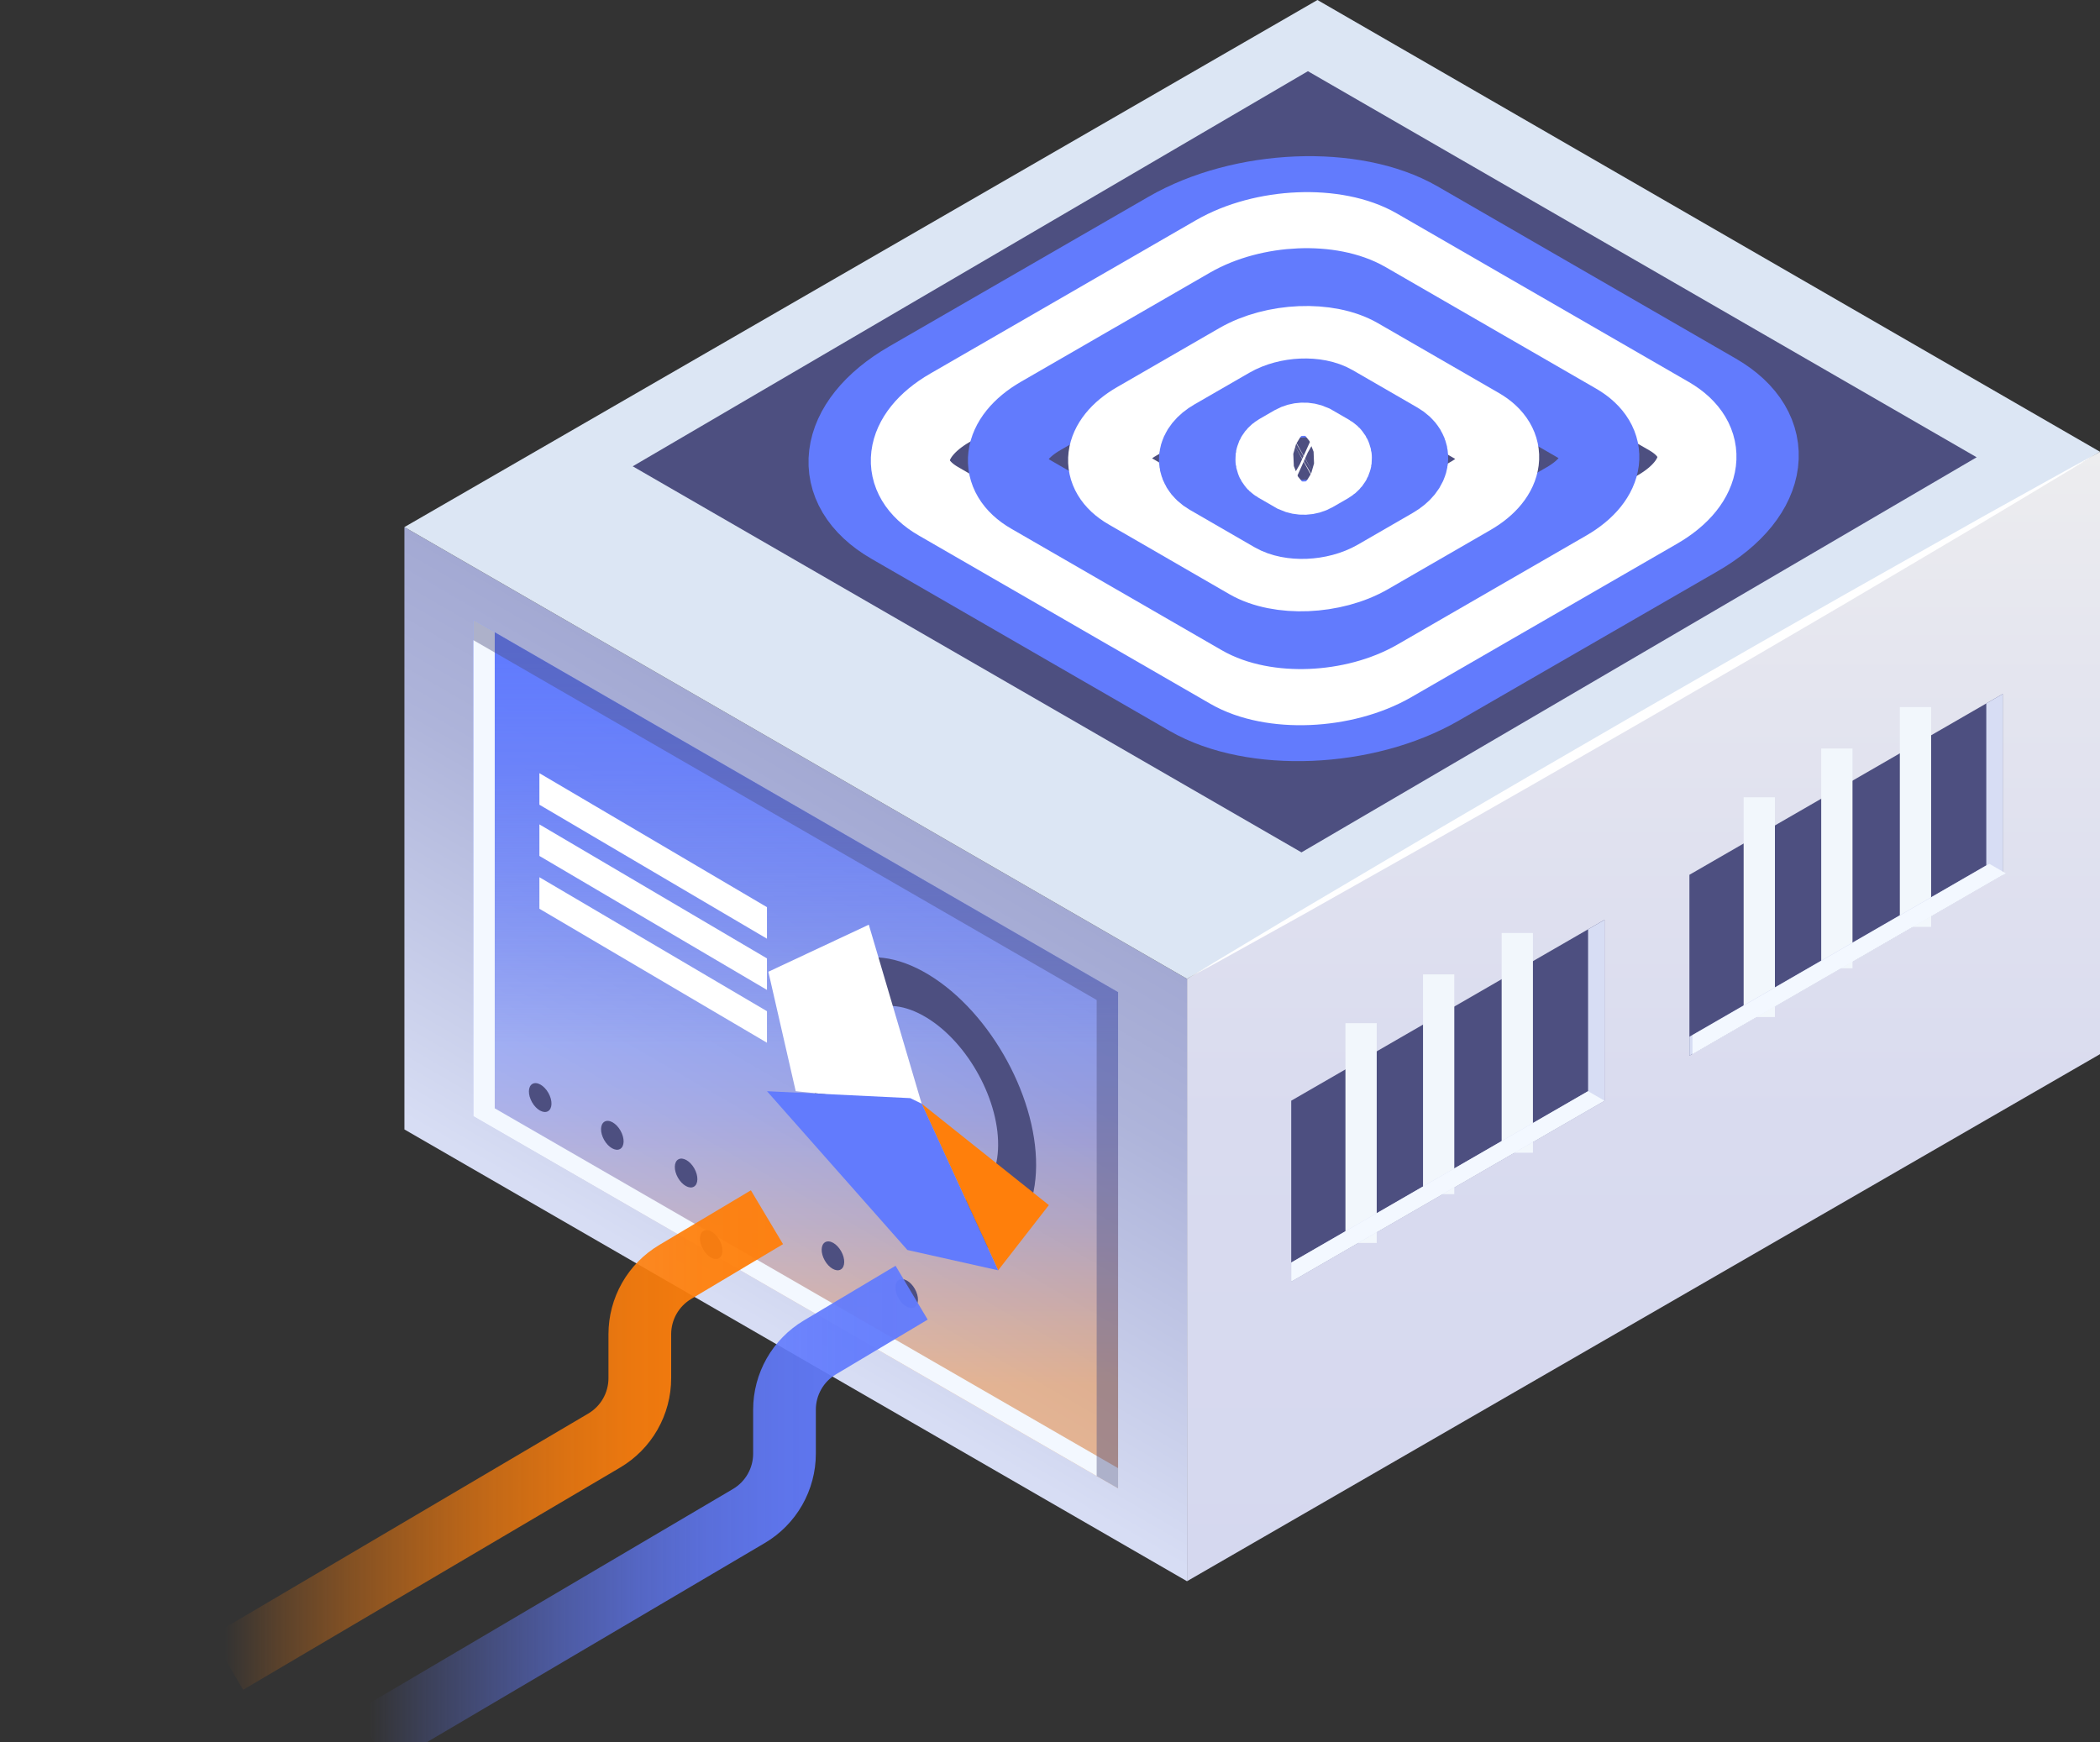 <svg width="141" height="117" viewBox="0 0 141 117" fill="none" xmlns="http://www.w3.org/2000/svg">
<rect x="0" y="0" width="141" height="117" fill="#333333" stroke="none"/>
<g clip-path="url(#clip0_29_2372)">
<path d="M79.699 65.728V106.177L141.002 70.784V30.336L79.699 65.728Z" fill="url(#paint0_linear_29_2372)"/>
<path d="M27.154 35.393V75.841L79.699 106.178V65.729L27.154 35.393Z" fill="url(#paint1_linear_29_2372)"/>
<path d="M31.781 41.627V74.951L75.071 99.943V66.621L31.781 41.627Z" fill="url(#paint2_linear_29_2372)"/>
<path d="M75.071 99.943V98.586L33.218 74.423V42.456L31.781 41.627V74.951L75.071 99.943Z" fill="#F3F8FF"/>
<g style="mix-blend-mode:multiply" opacity="0.42">
<path d="M31.781 41.627V42.984L73.633 67.148V99.114L75.071 99.943V66.621L31.781 41.627Z" fill="#4D4F80"/>
</g>
<path d="M88.457 0L141.001 30.337L79.699 65.729L27.154 35.393L88.457 0Z" fill="#DCE6F4"/>
<path d="M87.817 4.781L132.719 30.705L87.384 57.236L42.482 31.312L87.817 4.781Z" fill="#4D4F80"/>
<path d="M96.626 46.09L114.018 36.052C118.986 33.187 119.518 28.853 115.221 26.372L95.204 14.814C90.906 12.33 83.403 12.64 78.434 15.51L61.043 25.549C56.074 28.414 55.541 32.748 59.839 35.229L79.856 46.785C84.157 49.266 91.664 48.955 96.626 46.09Z" stroke="#627BFD" stroke-width="5.3" stroke-miterlimit="10"/>
<path d="M63.775 27.388L81.621 17.085C84.834 15.23 89.696 15.029 92.474 16.635L112.064 27.944C114.846 29.551 114.497 32.355 111.287 34.211L93.443 44.514C90.23 46.368 85.368 46.57 82.589 44.964L63 33.654C60.215 32.048 60.564 29.242 63.775 27.388Z" stroke="white" stroke-width="5.3" stroke-miterlimit="10"/>
<path d="M69.879 27.927L82.556 20.608C85.264 19.045 89.362 18.874 91.707 20.229L105.837 28.388C108.183 29.742 107.888 32.107 105.18 33.667L92.503 40.986C89.795 42.549 85.697 42.718 83.353 41.364L69.222 33.206C66.876 31.855 67.171 29.49 69.879 27.927Z" stroke="#627BFD" stroke-width="5.3" stroke-miterlimit="10"/>
<path d="M76.324 28.293L83.191 24.328C85.56 22.96 89.146 22.813 91.197 23.998L99.31 28.681C101.363 29.866 101.105 31.942 98.736 33.303L91.869 37.268C89.5 38.636 85.914 38.785 83.863 37.6L75.757 32.915C73.697 31.73 73.955 29.662 76.324 28.293Z" stroke="white" stroke-width="5.3" stroke-miterlimit="10"/>
<path d="M81.518 29.454L85.203 27.328C86.473 26.594 88.395 26.515 89.496 27.149L93.844 29.662C94.945 30.299 94.806 31.409 93.533 32.146L89.85 34.274C88.58 35.007 86.656 35.087 85.556 34.451L81.209 31.938C80.105 31.299 80.248 30.188 81.518 29.454Z" stroke="#627BFD" stroke-width="5.3" stroke-miterlimit="10"/>
<path d="M85.884 30.432L86.894 29.848C87.073 29.749 87.272 29.693 87.477 29.685C87.681 29.676 87.884 29.716 88.071 29.8L89.262 30.488C89.564 30.663 89.526 30.966 89.178 31.168L88.169 31.75C87.99 31.85 87.79 31.907 87.586 31.915C87.382 31.924 87.178 31.884 86.992 31.8L85.799 31.111C85.498 30.937 85.541 30.632 85.884 30.432Z" stroke="white" stroke-width="5.3" stroke-miterlimit="10"/>
<path d="M86.697 73.91V86.054L107.73 73.91V61.766L86.697 73.91Z" fill="url(#paint3_linear_29_2372)"/>
<path d="M91.387 83.463V68.705" stroke="#F2F7FC" stroke-width="2.1" stroke-miterlimit="10"/>
<path d="M96.596 80.187V65.43" stroke="#F2F7FC" stroke-width="2.1" stroke-miterlimit="10"/>
<path d="M101.875 77.404V62.648" stroke="#F2F7FC" stroke-width="2.1" stroke-miterlimit="10"/>
<path d="M106.629 62.402V73.272L86.697 84.779V86.054L107.73 73.91V61.766L106.629 62.402Z" fill="url(#paint4_linear_29_2372)"/>
<path d="M113.432 58.742V70.887L134.466 58.742V46.6L113.432 58.742Z" fill="url(#paint5_linear_29_2372)"/>
<path d="M118.123 68.293V53.537" stroke="#F2F7FC" stroke-width="2.1" stroke-miterlimit="10"/>
<path d="M123.332 65.018V50.262" stroke="#F2F7FC" stroke-width="2.1" stroke-miterlimit="10"/>
<path d="M128.611 62.237V47.48" stroke="#F2F7FC" stroke-width="2.1" stroke-miterlimit="10"/>
<path d="M133.365 47.235V58.106L113.432 69.613V70.887L134.466 58.742V46.6L133.365 47.235Z" fill="url(#paint6_linear_29_2372)"/>
<path d="M106.629 73.273L107.73 73.912L86.697 86.056V84.781L106.629 73.273Z" fill="#F3F8FF"/>
<path d="M133.572 58.004L134.673 58.641L113.639 70.785V69.512L133.572 58.004Z" fill="#F3F8FF"/>
<path d="M79.699 65.73L81.591 64.581L83.487 63.442L87.281 61.168L94.899 56.664C97.435 55.158 99.988 53.682 102.533 52.189L110.187 47.75L117.857 43.342C120.423 41.884 122.981 40.41 125.55 38.967L133.258 34.62L137.126 32.471L139.061 31.396L141 30.334L139.11 31.483L137.213 32.621L133.418 34.896L125.809 39.399C123.273 40.905 120.719 42.382 118.176 43.874L110.52 48.312L102.85 52.72C100.286 54.18 97.725 55.652 95.157 57.095L87.449 61.442L83.581 63.591L81.646 64.666L79.699 65.73Z" fill="white"/>
<path d="M62.339 65.439C58.107 62.888 54.477 64.7 54.23 69.489C53.983 74.278 57.215 80.227 61.446 82.779C65.677 85.332 69.308 83.518 69.555 78.73C69.801 73.941 66.57 67.992 62.339 65.439ZM67.009 77.195C66.845 80.393 64.419 81.604 61.593 79.899C58.767 78.194 56.611 74.22 56.78 71.023C56.949 67.826 59.37 66.615 62.196 68.32C65.022 70.025 67.174 73.998 67.009 77.197V77.195Z" fill="#4D4F80"/>
<path d="M61.894 74.151L58.334 62.092L51.59 65.252L53.427 73.273L61.894 74.151Z" fill="white"/>
<path d="M61.881 74.109L67.019 85.3L70.424 80.921L61.881 74.109Z" fill="#FF7F0B"/>
<path d="M61.119 73.739L51.498 73.273L60.925 83.936L67.02 85.301L61.882 74.11L61.119 73.739Z" fill="#627BFD"/>
<path d="M36.217 51.918V54.036L51.496 63.033V60.915L36.217 51.918Z" fill="white"/>
<path d="M36.217 55.357V57.475L51.496 66.472V64.356L36.217 55.357Z" fill="white"/>
<path d="M36.217 58.904V61.022L51.496 70.019V67.901L36.217 58.904Z" fill="white"/>
<path d="M46.588 79.686C46.892 79.514 46.904 78.963 46.617 78.456C46.329 77.949 45.849 77.678 45.546 77.85C45.242 78.022 45.23 78.573 45.517 79.08C45.805 79.587 46.285 79.859 46.588 79.686Z" fill="#4D4F80"/>
<path d="M41.635 77.153C41.939 76.981 41.951 76.43 41.663 75.923C41.376 75.416 40.896 75.144 40.593 75.317C40.289 75.489 40.276 76.04 40.564 76.547C40.852 77.054 41.332 77.326 41.635 77.153Z" fill="#4D4F80"/>
<path d="M36.792 74.618C37.095 74.446 37.108 73.895 36.82 73.388C36.532 72.881 36.052 72.609 35.749 72.782C35.445 72.954 35.433 73.505 35.721 74.012C36.009 74.519 36.488 74.79 36.792 74.618Z" fill="#4D4F80"/>
<path d="M61.399 87.78C61.703 87.608 61.715 87.057 61.427 86.55C61.139 86.043 60.66 85.771 60.356 85.944C60.053 86.116 60.04 86.667 60.328 87.174C60.616 87.681 61.096 87.953 61.399 87.78Z" fill="#4D4F80"/>
<path d="M56.448 85.247C56.751 85.075 56.764 84.524 56.476 84.017C56.188 83.51 55.709 83.238 55.405 83.411C55.102 83.583 55.089 84.134 55.377 84.641C55.665 85.148 56.144 85.419 56.448 85.247Z" fill="#4D4F80"/>
<path d="M48.274 84.49C48.578 84.32 48.592 83.77 48.306 83.262C48.021 82.755 47.543 82.482 47.239 82.653C46.936 82.824 46.921 83.374 47.207 83.882C47.493 84.389 47.97 84.662 48.274 84.49Z" fill="#4D4F80"/>
<path d="M61.209 86.803L55.043 90.481C54.321 90.913 53.722 91.524 53.307 92.256C52.892 92.988 52.673 93.815 52.673 94.657V97.607C52.674 98.454 52.453 99.286 52.033 100.021C51.613 100.757 51.009 101.37 50.279 101.8L24.969 116.719" stroke="url(#paint7_linear_29_2372)" stroke-width="4.21" stroke-miterlimit="10"/>
<path d="M55.973 84.269L49.807 87.948C49.084 88.379 48.485 88.991 48.07 89.723C47.654 90.455 47.436 91.282 47.436 92.124V95.074C47.436 95.921 47.216 96.753 46.796 97.488C46.376 98.223 45.772 98.836 45.043 99.266L19.732 114.185" stroke="url(#paint8_linear_29_2372)" stroke-width="4.21" stroke-miterlimit="10"/>
<path d="M51.496 81.736L45.33 85.415C44.607 85.846 44.009 86.457 43.593 87.189C43.178 87.921 42.959 88.749 42.959 89.59V92.54C42.96 93.387 42.739 94.219 42.319 94.955C41.9 95.69 41.295 96.303 40.566 96.733L15.256 111.652" stroke="url(#paint9_linear_29_2372)" stroke-width="4.21" stroke-miterlimit="10"/>
<path d="M46.255 78.711L40.088 82.389C39.366 82.821 38.768 83.433 38.353 84.165C37.937 84.896 37.719 85.724 37.719 86.565V89.515C37.719 90.362 37.498 91.194 37.079 91.929C36.659 92.664 36.055 93.277 35.326 93.708L10.016 108.627" stroke="url(#paint10_linear_29_2372)" stroke-width="4.21" stroke-miterlimit="10"/>
<path d="M41.178 76.078L35.012 79.758C34.289 80.189 33.69 80.801 33.275 81.533C32.859 82.265 32.641 83.092 32.641 83.934V86.884C32.642 87.731 32.421 88.563 32.001 89.298C31.582 90.034 30.977 90.647 30.248 91.076L4.938 105.997" stroke="url(#paint11_linear_29_2372)" stroke-width="4.21" stroke-miterlimit="10"/>
<path d="M36.401 73.644L30.235 77.323C29.512 77.754 28.914 78.366 28.498 79.098C28.083 79.83 27.865 80.657 27.865 81.499V84.449C27.866 85.295 27.645 86.127 27.225 86.863C26.806 87.598 26.201 88.211 25.473 88.641L0.162 103.56" stroke="url(#paint12_linear_29_2372)" stroke-width="4.21" stroke-miterlimit="10"/>
</g>
<defs>
<linearGradient id="paint0_linear_29_2372" x1="110.35" y1="106.177" x2="110.35" y2="30.336" gradientUnits="userSpaceOnUse">
<stop stop-color="#D5D8EF"/>
<stop offset="0.41" stop-color="#D9DBEF"/>
<stop offset="0.8" stop-color="#E4E5EF"/>
<stop offset="1" stop-color="#EDEDEF"/>
</linearGradient>
<linearGradient id="paint1_linear_29_2372" x1="44.67" y1="85.954" x2="62.184" y2="55.618" gradientUnits="userSpaceOnUse">
<stop offset="0.02" stop-color="#D7DDF4"/>
<stop offset="0.18" stop-color="#CDD3ED"/>
<stop offset="0.7" stop-color="#AEB4DA"/>
<stop offset="1" stop-color="#A3A9D3"/>
</linearGradient>
<linearGradient id="paint2_linear_29_2372" x1="53.425" y1="99.943" x2="53.425" y2="41.627" gradientUnits="userSpaceOnUse">
<stop offset="0.12" stop-color="#FF7F0B" stop-opacity="0.4"/>
<stop offset="0.14" stop-color="#F67F1A" stop-opacity="0.4"/>
<stop offset="0.31" stop-color="#A67D94" stop-opacity="0.4"/>
<stop offset="0.44" stop-color="#757BE0" stop-opacity="0.4"/>
<stop offset="0.51" stop-color="#627BFD" stop-opacity="0.4"/>
<stop offset="0.54" stop-color="#627BFD" stop-opacity="0.45"/>
<stop offset="0.7" stop-color="#617BFE" stop-opacity="0.68"/>
<stop offset="0.83" stop-color="#607AFF" stop-opacity="0.85"/>
<stop offset="0.94" stop-color="#5F7AFF" stop-opacity="0.96"/>
<stop offset="1" stop-color="#5F7AFF"/>
</linearGradient>
<linearGradient id="paint3_linear_29_2372" x1="413.378" y1="922.825" x2="413.378" y2="898.538" gradientUnits="userSpaceOnUse">
<stop offset="0.01" stop-color="#627BFD" stop-opacity="0.4"/>
<stop offset="0.05" stop-color="#6178F4" stop-opacity="0.44"/>
<stop offset="0.36" stop-color="#5661B4" stop-opacity="0.75"/>
<stop offset="0.67" stop-color="#4F548D" stop-opacity="0.94"/>
<stop offset="1" stop-color="#4D4F80"/>
</linearGradient>
<linearGradient id="paint4_linear_29_2372" x1="11829.7" y1="11622.9" x2="14678.6" y2="11622.9" gradientUnits="userSpaceOnUse">
<stop offset="0.02" stop-color="#D7DDF4"/>
<stop offset="0.18" stop-color="#CDD3ED"/>
<stop offset="0.7" stop-color="#AEB4DA"/>
<stop offset="1" stop-color="#A3A9D3"/>
</linearGradient>
<linearGradient id="paint5_linear_29_2372" x1="59731.1" y1="142013" x2="59731.1" y2="138215" gradientUnits="userSpaceOnUse">
<stop offset="0.01" stop-color="#627BFD" stop-opacity="0.4"/>
<stop offset="0.05" stop-color="#6178F4" stop-opacity="0.44"/>
<stop offset="0.36" stop-color="#5661B4" stop-opacity="0.75"/>
<stop offset="0.67" stop-color="#4F548D" stop-opacity="0.94"/>
<stop offset="1" stop-color="#4D4F80"/>
</linearGradient>
<linearGradient id="paint6_linear_29_2372" x1="15478.7" y1="9234.4" x2="18328" y2="9234.4" gradientUnits="userSpaceOnUse">
<stop offset="0.02" stop-color="#D7DDF4"/>
<stop offset="0.18" stop-color="#CDD3ED"/>
<stop offset="0.7" stop-color="#AEB4DA"/>
<stop offset="1" stop-color="#A3A9D3"/>
</linearGradient>
<linearGradient id="paint7_linear_29_2372" x1="24.809" y1="101.758" x2="61.377" y2="101.758" gradientUnits="userSpaceOnUse">
<stop stop-color="#627BFD" stop-opacity="0"/>
<stop offset="0.1" stop-color="#627BFD" stop-opacity="0.18"/>
<stop offset="0.23" stop-color="#627BFD" stop-opacity="0.38"/>
<stop offset="0.36" stop-color="#627BFD" stop-opacity="0.56"/>
<stop offset="0.49" stop-color="#627BFD" stop-opacity="0.71"/>
<stop offset="0.61" stop-color="#627BFD" stop-opacity="0.82"/>
<stop offset="0.74" stop-color="#627BFD" stop-opacity="0.9"/>
<stop offset="0.87" stop-color="#627BFD" stop-opacity="0.94"/>
<stop offset="1" stop-color="#627BFD" stop-opacity="0.96"/>
</linearGradient>
<linearGradient id="paint8_linear_29_2372" x1="78376.9" y1="180413" x2="86911.5" y2="180413" gradientUnits="userSpaceOnUse">
<stop stop-color="#627BFD" stop-opacity="0"/>
<stop offset="0.1" stop-color="#627BFD" stop-opacity="0.18"/>
<stop offset="0.23" stop-color="#627BFD" stop-opacity="0.38"/>
<stop offset="0.36" stop-color="#627BFD" stop-opacity="0.56"/>
<stop offset="0.49" stop-color="#627BFD" stop-opacity="0.71"/>
<stop offset="0.61" stop-color="#627BFD" stop-opacity="0.82"/>
<stop offset="0.74" stop-color="#627BFD" stop-opacity="0.9"/>
<stop offset="0.87" stop-color="#627BFD" stop-opacity="0.94"/>
<stop offset="1" stop-color="#627BFD" stop-opacity="0.96"/>
</linearGradient>
<linearGradient id="paint9_linear_29_2372" x1="15.094" y1="96.691" x2="51.662" y2="96.691" gradientUnits="userSpaceOnUse">
<stop stop-color="#FF7F0B" stop-opacity="0"/>
<stop offset="0.1" stop-color="#FF7F0B" stop-opacity="0.19"/>
<stop offset="0.23" stop-color="#FF7F0B" stop-opacity="0.39"/>
<stop offset="0.36" stop-color="#FF7F0B" stop-opacity="0.56"/>
<stop offset="0.49" stop-color="#FF7F0B" stop-opacity="0.71"/>
<stop offset="0.62" stop-color="#FF7F0B" stop-opacity="0.82"/>
<stop offset="0.74" stop-color="#FF7F0B" stop-opacity="0.9"/>
<stop offset="0.87" stop-color="#FF7F0B" stop-opacity="0.94"/>
<stop offset="1" stop-color="#FF7F0B" stop-opacity="0.96"/>
</linearGradient>
<linearGradient id="paint10_linear_29_2372" x1="76096.7" y1="179337" x2="84630.9" y2="179337" gradientUnits="userSpaceOnUse">
<stop stop-color="#FF7F0B" stop-opacity="0"/>
<stop offset="0.1" stop-color="#FF7F0B" stop-opacity="0.19"/>
<stop offset="0.23" stop-color="#FF7F0B" stop-opacity="0.39"/>
<stop offset="0.36" stop-color="#FF7F0B" stop-opacity="0.56"/>
<stop offset="0.49" stop-color="#FF7F0B" stop-opacity="0.71"/>
<stop offset="0.62" stop-color="#FF7F0B" stop-opacity="0.82"/>
<stop offset="0.74" stop-color="#FF7F0B" stop-opacity="0.9"/>
<stop offset="0.87" stop-color="#FF7F0B" stop-opacity="0.94"/>
<stop offset="1" stop-color="#FF7F0B" stop-opacity="0.96"/>
</linearGradient>
<linearGradient id="paint11_linear_29_2372" x1="74909.2" y1="178846" x2="83443.8" y2="178846" gradientUnits="userSpaceOnUse">
<stop stop-color="#627BFD" stop-opacity="0"/>
<stop offset="0.1" stop-color="#627BFD" stop-opacity="0.18"/>
<stop offset="0.23" stop-color="#627BFD" stop-opacity="0.38"/>
<stop offset="0.36" stop-color="#627BFD" stop-opacity="0.56"/>
<stop offset="0.49" stop-color="#627BFD" stop-opacity="0.71"/>
<stop offset="0.61" stop-color="#627BFD" stop-opacity="0.82"/>
<stop offset="0.74" stop-color="#627BFD" stop-opacity="0.9"/>
<stop offset="0.87" stop-color="#627BFD" stop-opacity="0.94"/>
<stop offset="1" stop-color="#627BFD" stop-opacity="0.96"/>
</linearGradient>
<linearGradient id="paint12_linear_29_2372" x1="73786.8" y1="178355" x2="82321.1" y2="178355" gradientUnits="userSpaceOnUse">
<stop stop-color="#627BFD" stop-opacity="0"/>
<stop offset="0.1" stop-color="#627BFD" stop-opacity="0.18"/>
<stop offset="0.23" stop-color="#627BFD" stop-opacity="0.38"/>
<stop offset="0.36" stop-color="#627BFD" stop-opacity="0.56"/>
<stop offset="0.49" stop-color="#627BFD" stop-opacity="0.71"/>
<stop offset="0.61" stop-color="#627BFD" stop-opacity="0.82"/>
<stop offset="0.74" stop-color="#627BFD" stop-opacity="0.9"/>
<stop offset="0.87" stop-color="#627BFD" stop-opacity="0.94"/>
<stop offset="1" stop-color="#627BFD" stop-opacity="0.96"/>
</linearGradient>
<clipPath id="clip0_29_2372">
<rect width="141" height="116.994" fill="white"/>
</clipPath>
</defs>
</svg>
